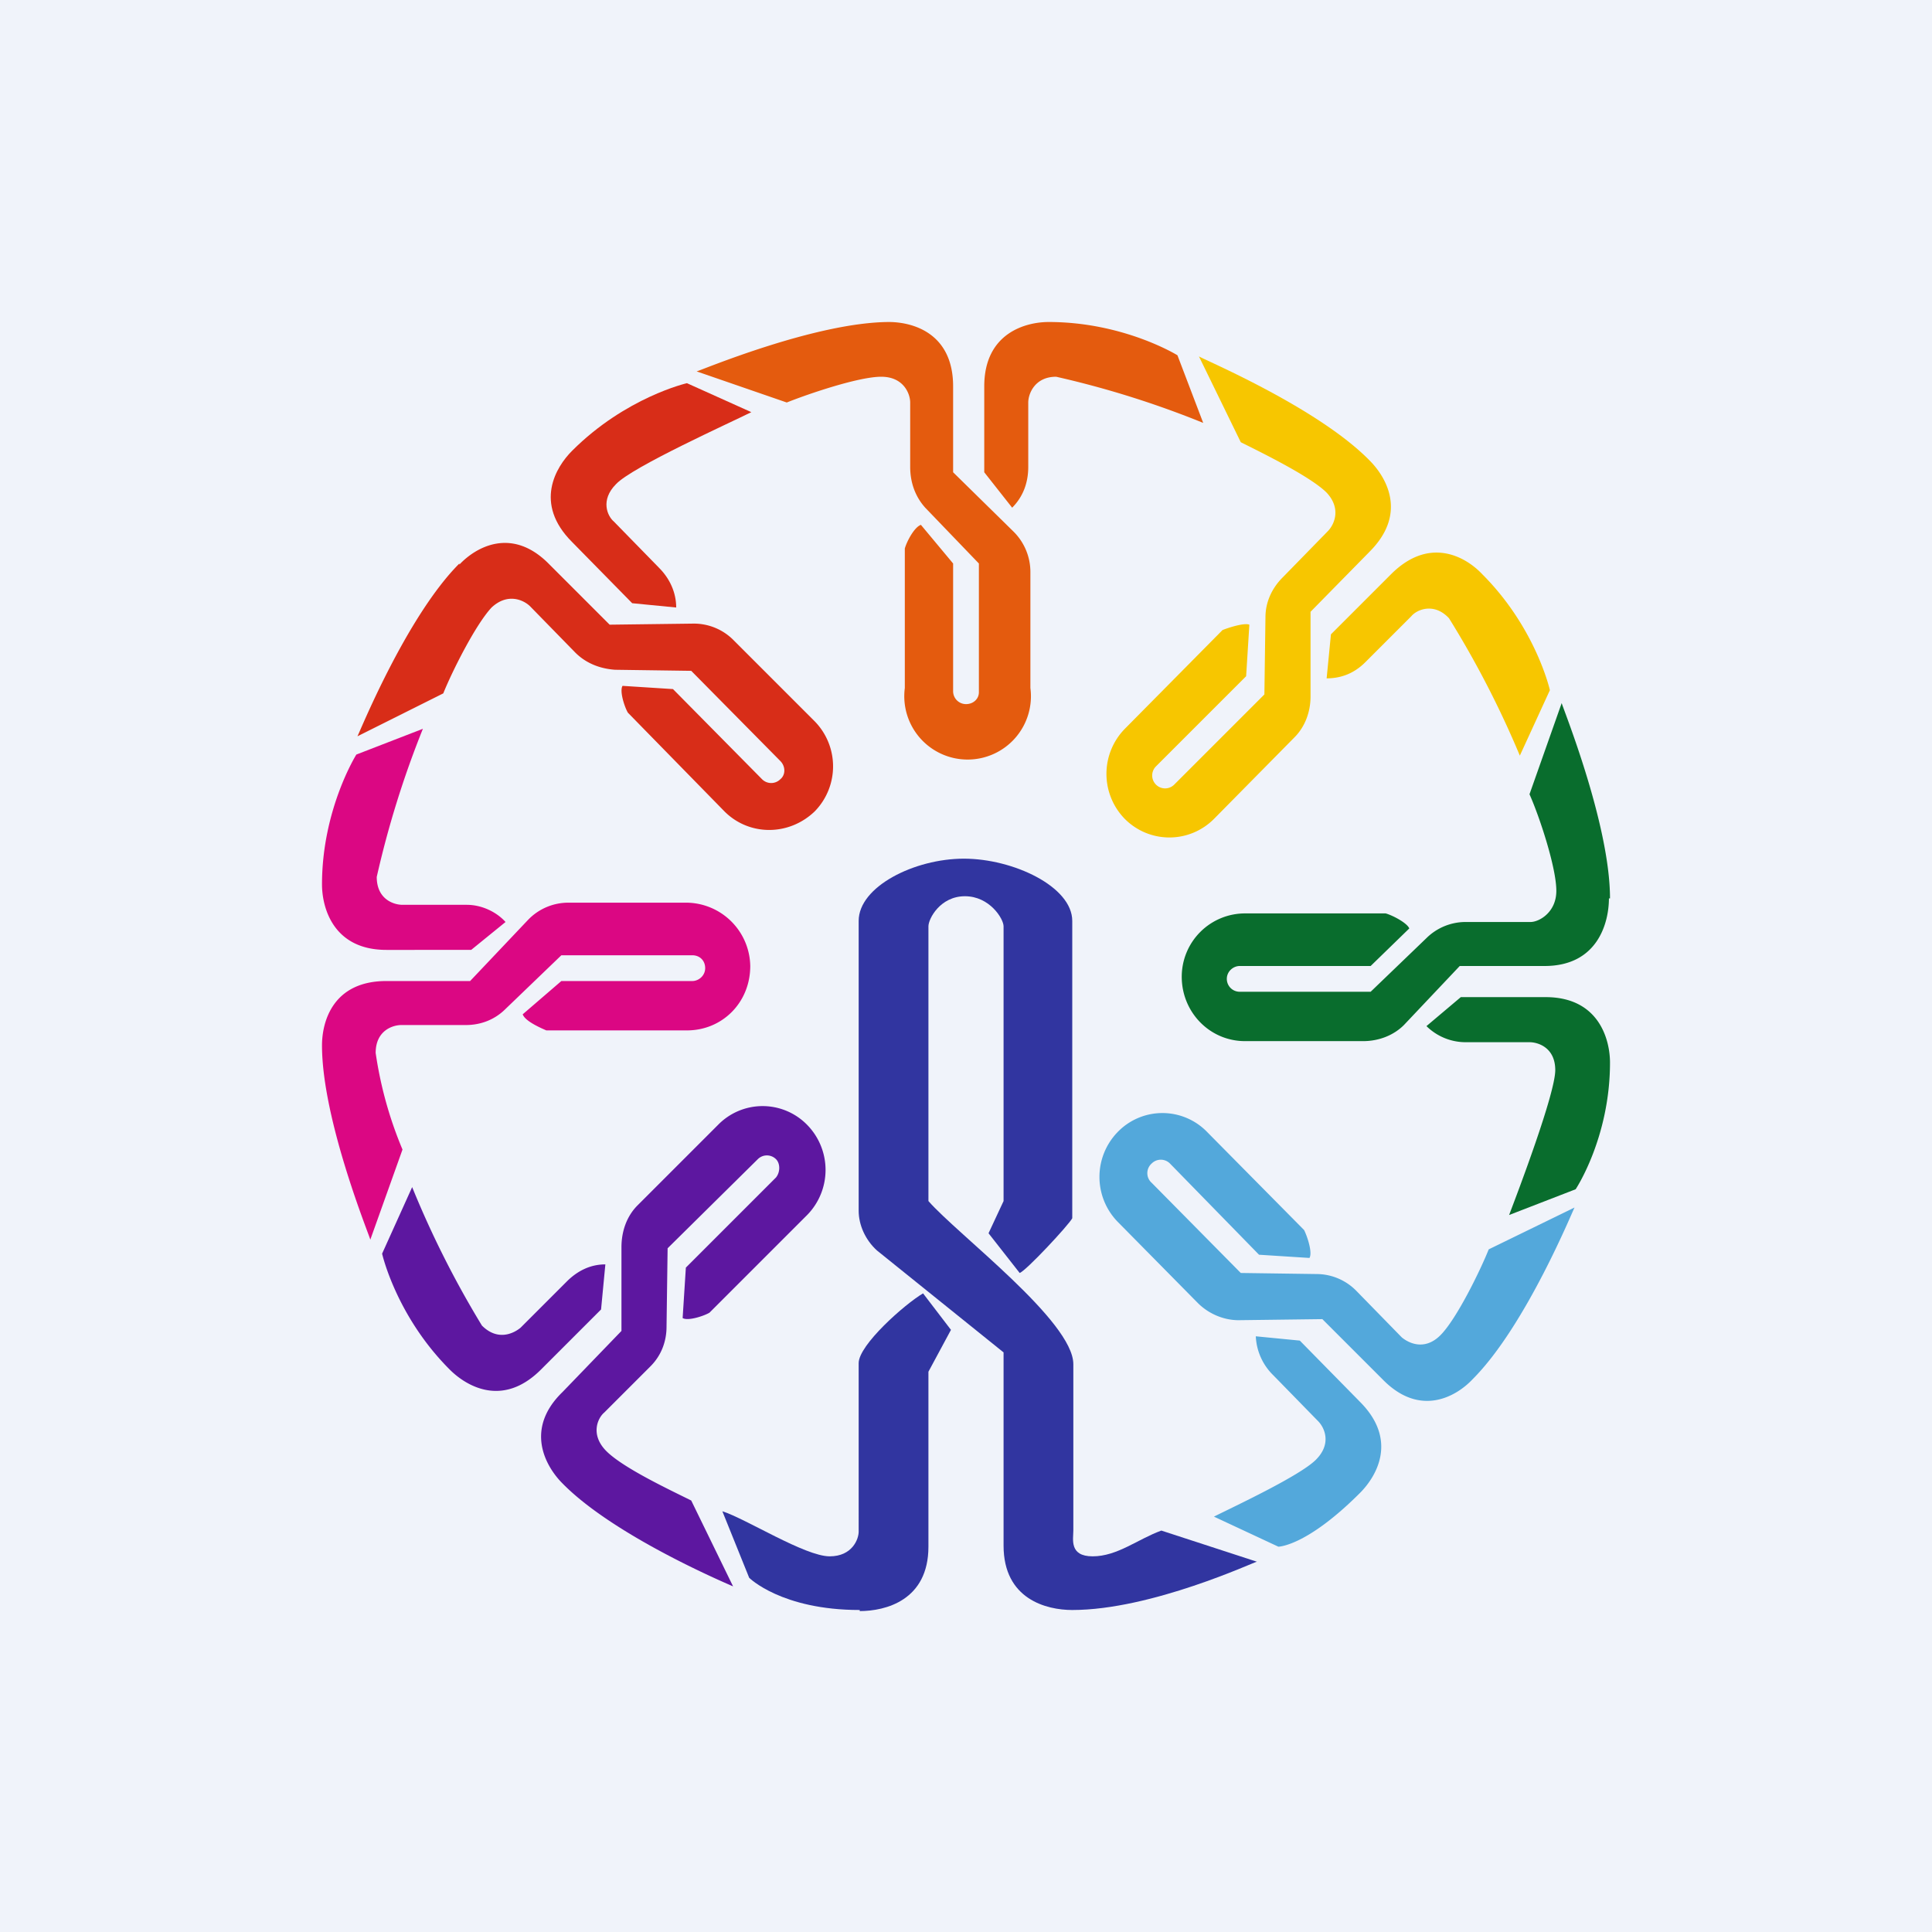 <!-- by TradingView --><svg width="18" height="18" viewBox="0 0 18 18" xmlns="http://www.w3.org/2000/svg"><path fill="#F0F3FA" d="M0 0h18v18H0z"/><path d="M8.29 3c-.7 0-1.78.46-1.8.46l.84.29c.2-.08.67-.24.88-.24.21 0 .27.16.27.24v.6c0 .15.05.28.14.38l.5.52v1.2c0 .06-.05.11-.12.11a.12.12 0 0 1-.12-.12V5.25l-.3-.36c-.06.02-.13.15-.15.22v1.3a.59.59 0 1 0 1.17 0V5.33a.53.53 0 0 0-.16-.38l-.56-.55v-.8c0-.5-.38-.6-.6-.6Z" fill="#E45B0E"/><path d="M9.77 3c.7 0 1.2.31 1.2.31l.24.63a8.82 8.82 0 0 0-1.37-.43c-.2 0-.26.16-.26.24v.6c0 .15-.05.28-.15.38l-.26-.33v-.8c0-.5.39-.6.6-.6Z" fill="#E45B0E"/><path d="M9.99 15c.74 0 1.7-.45 1.72-.45l-.89-.29c-.22.08-.41.24-.64.24-.22 0-.18-.16-.18-.24v-1.55c0-.4-1.08-1.21-1.35-1.52V8.63c0-.07.11-.28.34-.28.23 0 .36.21.36.28v2.56l-.14.3.29.37c.06-.02.46-.45.49-.51V8.58c0-.32-.55-.58-1.01-.58-.46 0-.98.26-.98.58v2.7c0 .13.06.27.17.37l1.18.95v1.8c0 .5.4.6.64.6Z" fill="#3135A0"/><path d="M8.01 15c-.73 0-1.03-.3-1.03-.3l-.25-.62c.22.07.77.42 1 .42.21 0 .27-.16.27-.23V12.7c0-.17.43-.55.6-.65l.26.34-.21.39v1.63c0 .5-.4.6-.64.6Z" fill="#3135A0"/><path d="M12.76 4.29c-.49-.5-1.57-.95-1.59-.97l.39.8c.2.1.65.32.8.47.14.15.07.3.01.36l-.42.43c-.1.1-.16.23-.16.37l-.01.72-.84.84a.12.12 0 0 1-.17 0 .12.12 0 0 1 0-.17l.84-.84.03-.48c-.05-.02-.2.03-.25.05l-.91.92a.6.6 0 0 0 0 .84c.23.23.6.23.83 0l.75-.76c.1-.1.15-.24.15-.38V5.7l.55-.56c.36-.36.15-.7 0-.85Z" fill="#F7C600"/><path d="M5.24 13.82c.49.5 1.57.95 1.59.96l-.39-.8c-.2-.1-.65-.31-.8-.47-.14-.15-.07-.3-.01-.35l.43-.43c.1-.1.15-.23.15-.37l.01-.73.84-.83a.12.12 0 0 1 .17 0c.04.04.04.12 0 .17l-.84.84-.03.47c.05.03.2-.02.25-.05l.91-.91a.6.6 0 0 0 0-.84.58.58 0 0 0-.83 0l-.75.75c-.1.1-.15.24-.15.39v.78l-.55.57c-.36.35-.15.7 0 .85Z" fill="#5D17A0"/><path d="M13.81 5.35c.5.5.63 1.08.63 1.08l-.28.61a9 9 0 0 0-.66-1.28c-.14-.15-.3-.08-.35-.02l-.43.43c-.1.1-.22.15-.36.15l.04-.41.56-.56c.36-.36.7-.16.85 0Z" fill="#F7C600"/><path d="M4.19 12.76c-.5-.5-.63-1.08-.63-1.08l.28-.62a9 9 0 0 0 .65 1.29c.15.15.3.07.36.02l.43-.43c.1-.1.22-.16.36-.16l-.04.42-.56.56c-.36.36-.7.15-.85 0Z" fill="#5D17A0"/><path d="M13.72 12.85c.5-.5.94-1.59.95-1.6l-.8.39c-.08.2-.3.65-.45.8-.15.15-.3.07-.36.02l-.42-.43a.52.52 0 0 0-.37-.16l-.71-.01-.83-.84a.12.12 0 0 1 0-.18.12.12 0 0 1 .17 0l.83.85.47.03c.03-.05-.02-.2-.05-.26l-.9-.91a.58.58 0 0 0-.84 0 .6.6 0 0 0 0 .83l.75.76c.1.1.24.16.38.16l.78-.01.56.56c.35.36.69.16.84 0Z" fill="#53A8DB"/><path d="M4.28 5.25c-.5.5-.94 1.6-.95 1.61l.8-.4c.08-.2.3-.64.45-.8.15-.14.3-.07.36-.01l.42.43c.1.1.23.15.37.16l.71.01.83.84c.05.05.05.13 0 .17a.12.12 0 0 1-.17 0l-.83-.84-.47-.03c-.03.05.02.2.05.25l.9.92c.23.23.6.23.84 0a.6.6 0 0 0 0-.84l-.75-.75a.52.52 0 0 0-.38-.16l-.78.01-.56-.56c-.35-.36-.69-.16-.84 0Z" fill="#D82D18"/><path d="M12.67 13.91c-.5.5-.76.5-.76.5l-.6-.28c.2-.1.8-.38.95-.53.15-.15.08-.3.02-.36l-.42-.43a.54.54 0 0 1-.16-.36l.41.04.56.57c.36.36.15.7 0 .85Z" fill="#53A8DB"/><path d="M5.33 4.2c.5-.5 1.07-.63 1.07-.63l.6.27c-.2.1-1.11.51-1.26.67-.15.15-.08.3-.02.35l.42.43c.1.1.16.23.16.37l-.41-.04-.56-.57c-.36-.36-.15-.7 0-.85Z" fill="#D82D18"/><path d="M15 8.37c0-.7-.45-1.8-.45-1.82l-.3.85c.09.2.25.68.25.9 0 .2-.16.29-.24.29h-.6a.52.52 0 0 0-.37.15l-.52.5h-1.22a.12.12 0 0 1-.12-.12c0-.07.06-.12.12-.12h1.22l.36-.35c-.02-.05-.15-.12-.22-.14H11.6a.59.59 0 0 0-.59.59c0 .33.26.6.59.6h1.1c.14 0 .28-.05.38-.15L13.6 9h.79c.5 0 .6-.41.6-.63Z" fill="#096D2D"/><path d="M3 9.74c0 .7.45 1.79.45 1.81l.3-.84a3.68 3.68 0 0 1-.25-.9c0-.21.16-.26.24-.26h.6c.14 0 .27-.05.37-.15l.52-.5h1.22c.07 0 .12.05.12.12 0 .07-.06.12-.12.12H5.23l-.36.31c.02.06.15.12.22.15H6.4c.33 0 .59-.26.59-.6a.6.6 0 0 0-.59-.59h-1.1a.52.52 0 0 0-.38.16l-.54.57H3.6c-.5 0-.6.38-.6.6Z" fill="#DB0783"/><path d="M15 9.9c0 .7-.32 1.18-.32 1.18l-.62.24c.08-.21.43-1.13.43-1.35 0-.21-.16-.26-.24-.26h-.6a.52.52 0 0 1-.36-.15l.32-.27h.79c.5 0 .6.4.6.61Z" fill="#096D2D"/><path d="M3 8.24c0-.7.32-1.21.32-1.21l.62-.24a9.03 9.03 0 0 0-.43 1.38c0 .21.16.26.24.26h.6c.13 0 .27.06.36.16l-.32.26H3.6c-.5 0-.6-.4-.6-.61Z" fill="#DB0783"/></svg>